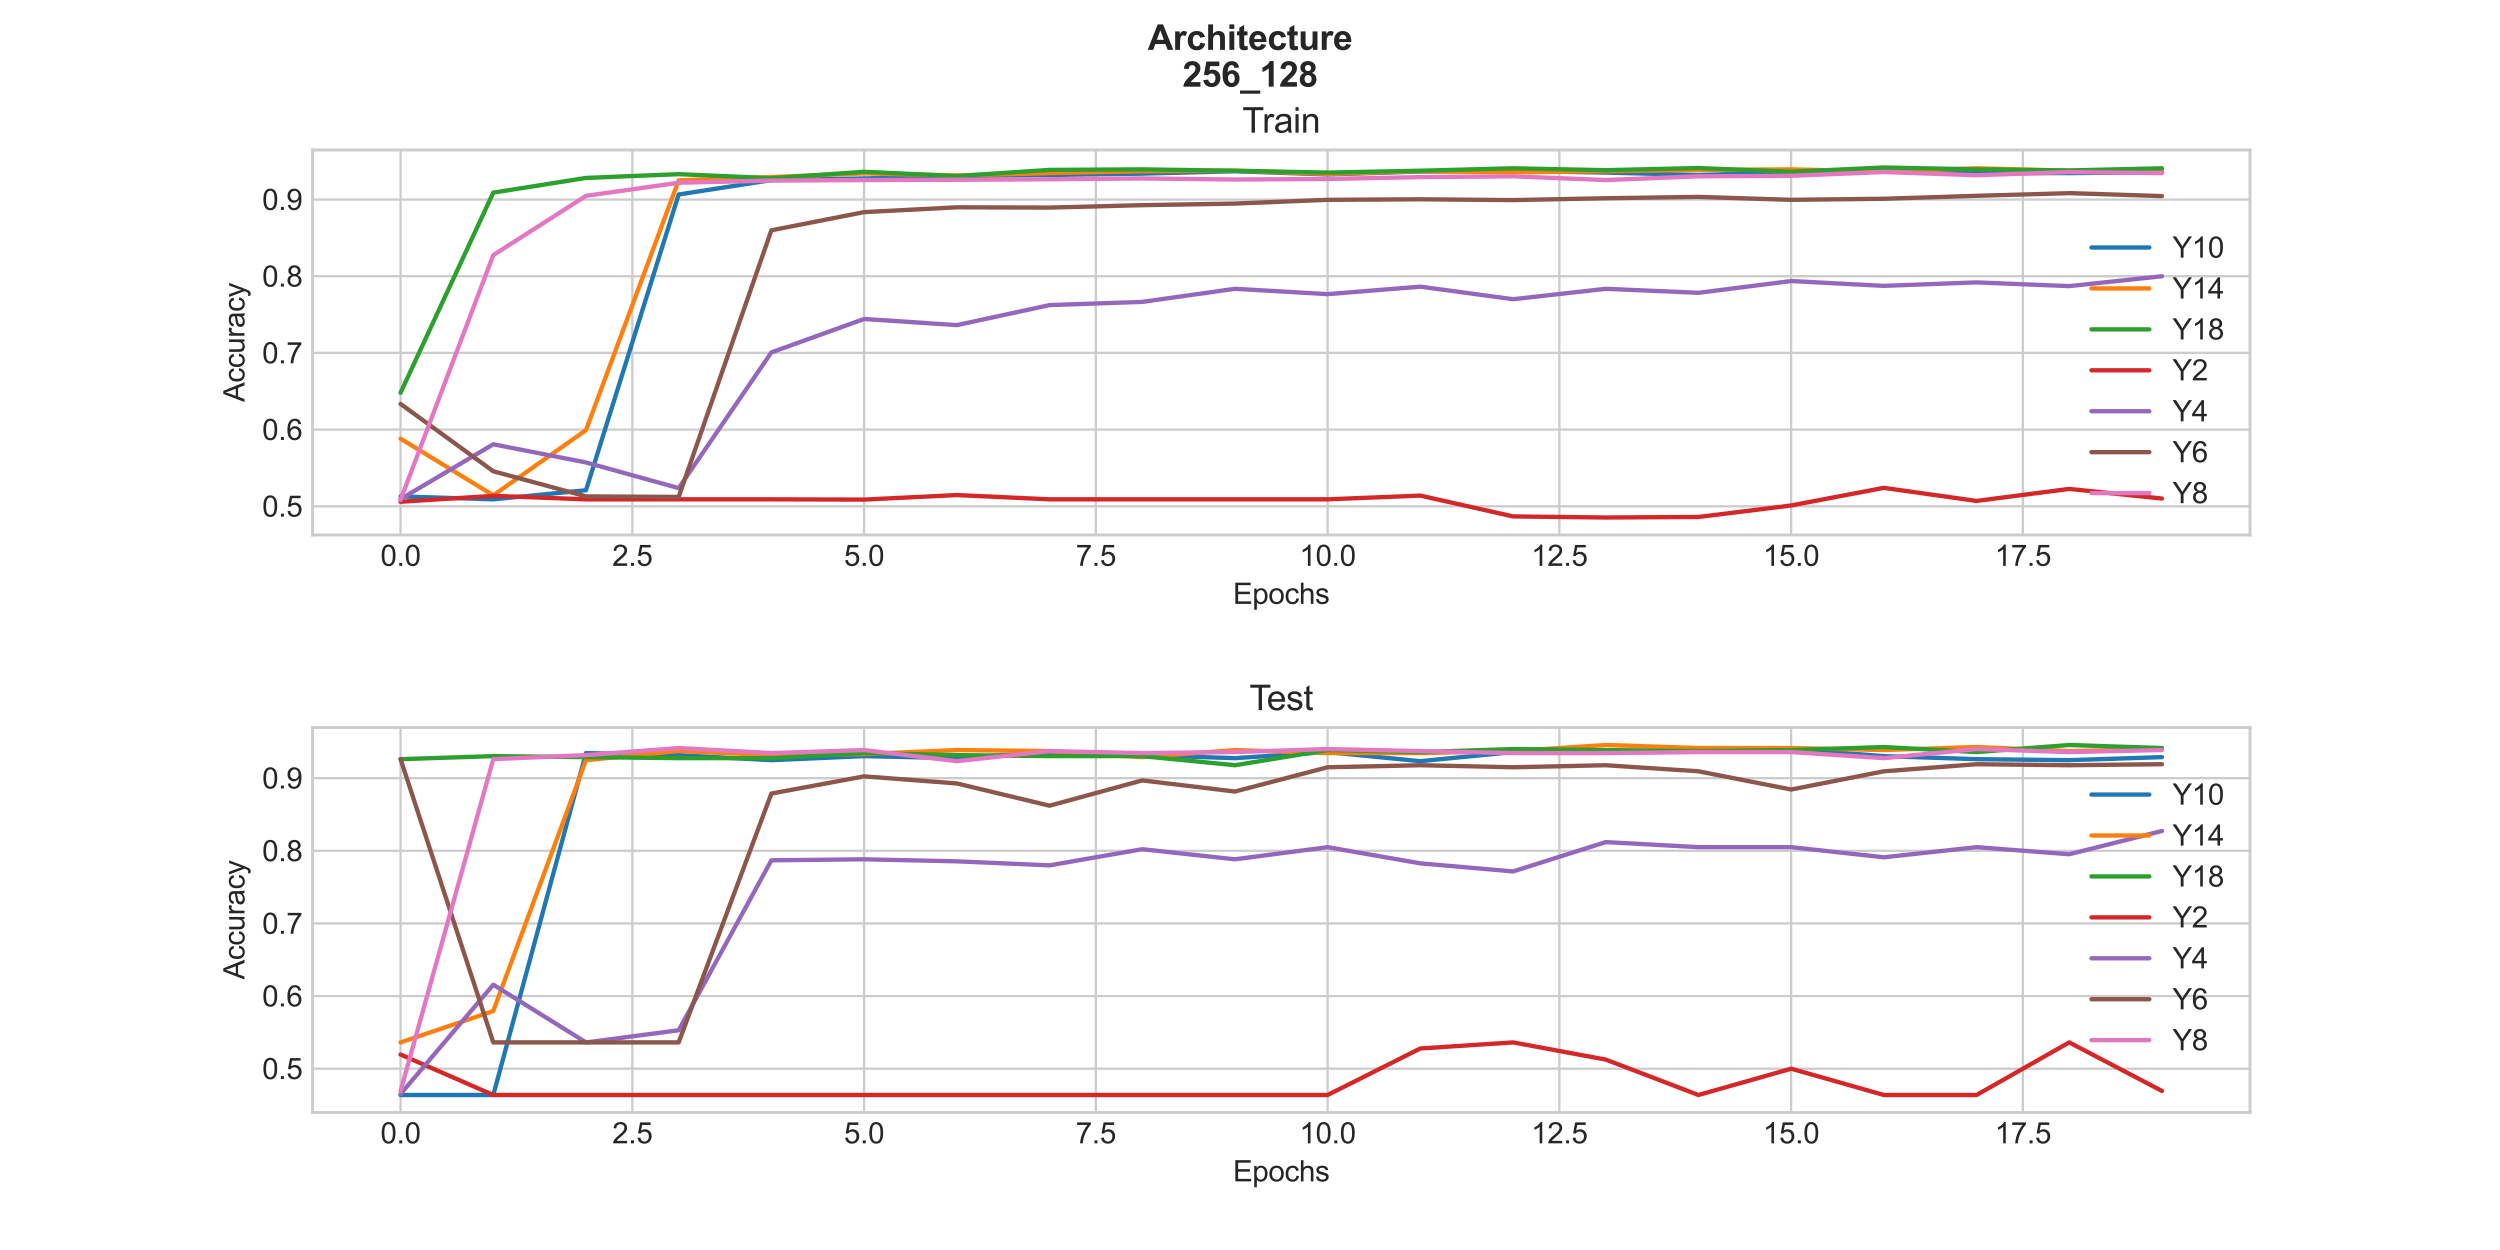 <?xml version="1.0" encoding="utf-8" standalone="no"?>
<!DOCTYPE svg PUBLIC "-//W3C//DTD SVG 1.1//EN"
  "http://www.w3.org/Graphics/SVG/1.1/DTD/svg11.dtd">
<svg xmlns:xlink="http://www.w3.org/1999/xlink" width="864pt" height="432pt" viewBox="0 0 864 432" xmlns="http://www.w3.org/2000/svg" version="1.1">
 <defs>
  <style type="text/css">*{stroke-linejoin: round; stroke-linecap: butt}</style>
 </defs>
 <g id="figure_1">
  <g id="patch_1">
   <path d="M 0 432 
L 864 432 
L 864 0 
L 0 0 
z
" style="fill: #ffffff"/>
  </g>
  <g id="axes_1">
   <g id="patch_2">
    <path d="M 108 184.896 
L 777.6 184.896 
L 777.6 51.84 
L 108 51.84 
z
" style="fill: #ffffff"/>
   </g>
   <g id="matplotlib.axis_1">
    <g id="xtick_1">
     <g id="line2d_1">
      <path d="M 138.436 184.896 
L 138.436 51.84 
" clip-path="url(#p2aad9b718c)" style="fill: none; stroke: #cccccc; stroke-width: 0.8; stroke-linecap: round"/>
     </g>
     <g id="line2d_2"/>
     <g id="text_1">
      <!-- 0.0 -->
      <g style="fill: #262626" transform="translate(131.486 195.554) scale(0.1 -0.1)">
       <defs>
        <path id="ArialMT-30" d="M 266 2259 
Q 266 3072 433 3567 
Q 600 4063 929 4331 
Q 1259 4600 1759 4600 
Q 2128 4600 2406 4451 
Q 2684 4303 2865 4023 
Q 3047 3744 3150 3342 
Q 3253 2941 3253 2259 
Q 3253 1453 3087 958 
Q 2922 463 2592 192 
Q 2263 -78 1759 -78 
Q 1097 -78 719 397 
Q 266 969 266 2259 
z
M 844 2259 
Q 844 1131 1108 757 
Q 1372 384 1759 384 
Q 2147 384 2411 759 
Q 2675 1134 2675 2259 
Q 2675 3391 2411 3762 
Q 2147 4134 1753 4134 
Q 1366 4134 1134 3806 
Q 844 3388 844 2259 
z
" transform="scale(0.016)"/>
        <path id="ArialMT-2e" d="M 581 0 
L 581 641 
L 1222 641 
L 1222 0 
L 581 0 
z
" transform="scale(0.016)"/>
       </defs>
       <use xlink:href="#ArialMT-30"/>
       <use xlink:href="#ArialMT-2e" x="55.615"/>
       <use xlink:href="#ArialMT-30" x="83.398"/>
      </g>
     </g>
    </g>
    <g id="xtick_2">
     <g id="line2d_3">
      <path d="M 218.532 184.896 
L 218.532 51.84 
" clip-path="url(#p2aad9b718c)" style="fill: none; stroke: #cccccc; stroke-width: 0.8; stroke-linecap: round"/>
     </g>
     <g id="line2d_4"/>
     <g id="text_2">
      <!-- 2.5 -->
      <g style="fill: #262626" transform="translate(211.582 195.554) scale(0.1 -0.1)">
       <defs>
        <path id="ArialMT-32" d="M 3222 541 
L 3222 0 
L 194 0 
Q 188 203 259 391 
Q 375 700 629 1000 
Q 884 1300 1366 1694 
Q 2113 2306 2375 2664 
Q 2638 3022 2638 3341 
Q 2638 3675 2398 3904 
Q 2159 4134 1775 4134 
Q 1369 4134 1125 3890 
Q 881 3647 878 3216 
L 300 3275 
Q 359 3922 746 4261 
Q 1134 4600 1788 4600 
Q 2447 4600 2831 4234 
Q 3216 3869 3216 3328 
Q 3216 3053 3103 2787 
Q 2991 2522 2730 2228 
Q 2469 1934 1863 1422 
Q 1356 997 1212 845 
Q 1069 694 975 541 
L 3222 541 
z
" transform="scale(0.016)"/>
        <path id="ArialMT-35" d="M 266 1200 
L 856 1250 
Q 922 819 1161 601 
Q 1400 384 1738 384 
Q 2144 384 2425 690 
Q 2706 997 2706 1503 
Q 2706 1984 2436 2262 
Q 2166 2541 1728 2541 
Q 1456 2541 1237 2417 
Q 1019 2294 894 2097 
L 366 2166 
L 809 4519 
L 3088 4519 
L 3088 3981 
L 1259 3981 
L 1013 2750 
Q 1425 3038 1878 3038 
Q 2478 3038 2890 2622 
Q 3303 2206 3303 1553 
Q 3303 931 2941 478 
Q 2500 -78 1738 -78 
Q 1113 -78 717 272 
Q 322 622 266 1200 
z
" transform="scale(0.016)"/>
       </defs>
       <use xlink:href="#ArialMT-32"/>
       <use xlink:href="#ArialMT-2e" x="55.615"/>
       <use xlink:href="#ArialMT-35" x="83.398"/>
      </g>
     </g>
    </g>
    <g id="xtick_3">
     <g id="line2d_5">
      <path d="M 298.628 184.896 
L 298.628 51.84 
" clip-path="url(#p2aad9b718c)" style="fill: none; stroke: #cccccc; stroke-width: 0.8; stroke-linecap: round"/>
     </g>
     <g id="line2d_6"/>
     <g id="text_3">
      <!-- 5.0 -->
      <g style="fill: #262626" transform="translate(291.678 195.554) scale(0.1 -0.1)">
       <use xlink:href="#ArialMT-35"/>
       <use xlink:href="#ArialMT-2e" x="55.615"/>
       <use xlink:href="#ArialMT-30" x="83.398"/>
      </g>
     </g>
    </g>
    <g id="xtick_4">
     <g id="line2d_7">
      <path d="M 378.723 184.896 
L 378.723 51.84 
" clip-path="url(#p2aad9b718c)" style="fill: none; stroke: #cccccc; stroke-width: 0.8; stroke-linecap: round"/>
     </g>
     <g id="line2d_8"/>
     <g id="text_4">
      <!-- 7.5 -->
      <g style="fill: #262626" transform="translate(371.773 195.554) scale(0.1 -0.1)">
       <defs>
        <path id="ArialMT-37" d="M 303 3981 
L 303 4522 
L 3269 4522 
L 3269 4084 
Q 2831 3619 2401 2847 
Q 1972 2075 1738 1259 
Q 1569 684 1522 0 
L 944 0 
Q 953 541 1156 1306 
Q 1359 2072 1739 2783 
Q 2119 3494 2547 3981 
L 303 3981 
z
" transform="scale(0.016)"/>
       </defs>
       <use xlink:href="#ArialMT-37"/>
       <use xlink:href="#ArialMT-2e" x="55.615"/>
       <use xlink:href="#ArialMT-35" x="83.398"/>
      </g>
     </g>
    </g>
    <g id="xtick_5">
     <g id="line2d_9">
      <path d="M 458.819 184.896 
L 458.819 51.84 
" clip-path="url(#p2aad9b718c)" style="fill: none; stroke: #cccccc; stroke-width: 0.8; stroke-linecap: round"/>
     </g>
     <g id="line2d_10"/>
     <g id="text_5">
      <!-- 10.0 -->
      <g style="fill: #262626" transform="translate(449.089 195.554) scale(0.1 -0.1)">
       <defs>
        <path id="ArialMT-31" d="M 2384 0 
L 1822 0 
L 1822 3584 
Q 1619 3391 1289 3197 
Q 959 3003 697 2906 
L 697 3450 
Q 1169 3672 1522 3987 
Q 1875 4303 2022 4600 
L 2384 4600 
L 2384 0 
z
" transform="scale(0.016)"/>
       </defs>
       <use xlink:href="#ArialMT-31"/>
       <use xlink:href="#ArialMT-30" x="55.615"/>
       <use xlink:href="#ArialMT-2e" x="111.23"/>
       <use xlink:href="#ArialMT-30" x="139.014"/>
      </g>
     </g>
    </g>
    <g id="xtick_6">
     <g id="line2d_11">
      <path d="M 538.915 184.896 
L 538.915 51.84 
" clip-path="url(#p2aad9b718c)" style="fill: none; stroke: #cccccc; stroke-width: 0.8; stroke-linecap: round"/>
     </g>
     <g id="line2d_12"/>
     <g id="text_6">
      <!-- 12.5 -->
      <g style="fill: #262626" transform="translate(529.184 195.554) scale(0.1 -0.1)">
       <use xlink:href="#ArialMT-31"/>
       <use xlink:href="#ArialMT-32" x="55.615"/>
       <use xlink:href="#ArialMT-2e" x="111.23"/>
       <use xlink:href="#ArialMT-35" x="139.014"/>
      </g>
     </g>
    </g>
    <g id="xtick_7">
     <g id="line2d_13">
      <path d="M 619.011 184.896 
L 619.011 51.84 
" clip-path="url(#p2aad9b718c)" style="fill: none; stroke: #cccccc; stroke-width: 0.8; stroke-linecap: round"/>
     </g>
     <g id="line2d_14"/>
     <g id="text_7">
      <!-- 15.0 -->
      <g style="fill: #262626" transform="translate(609.28 195.554) scale(0.1 -0.1)">
       <use xlink:href="#ArialMT-31"/>
       <use xlink:href="#ArialMT-35" x="55.615"/>
       <use xlink:href="#ArialMT-2e" x="111.23"/>
       <use xlink:href="#ArialMT-30" x="139.014"/>
      </g>
     </g>
    </g>
    <g id="xtick_8">
     <g id="line2d_15">
      <path d="M 699.106 184.896 
L 699.106 51.84 
" clip-path="url(#p2aad9b718c)" style="fill: none; stroke: #cccccc; stroke-width: 0.8; stroke-linecap: round"/>
     </g>
     <g id="line2d_16"/>
     <g id="text_8">
      <!-- 17.5 -->
      <g style="fill: #262626" transform="translate(689.376 195.554) scale(0.1 -0.1)">
       <use xlink:href="#ArialMT-31"/>
       <use xlink:href="#ArialMT-37" x="55.615"/>
       <use xlink:href="#ArialMT-2e" x="111.23"/>
       <use xlink:href="#ArialMT-35" x="139.014"/>
      </g>
     </g>
    </g>
    <g id="text_9">
     <!-- Epochs -->
     <g style="fill: #262626" transform="translate(426.123 208.699) scale(0.1 -0.1)">
      <defs>
       <path id="ArialMT-45" d="M 506 0 
L 506 4581 
L 3819 4581 
L 3819 4041 
L 1113 4041 
L 1113 2638 
L 3647 2638 
L 3647 2100 
L 1113 2100 
L 1113 541 
L 3925 541 
L 3925 0 
L 506 0 
z
" transform="scale(0.016)"/>
       <path id="ArialMT-70" d="M 422 -1272 
L 422 3319 
L 934 3319 
L 934 2888 
Q 1116 3141 1344 3267 
Q 1572 3394 1897 3394 
Q 2322 3394 2647 3175 
Q 2972 2956 3137 2557 
Q 3303 2159 3303 1684 
Q 3303 1175 3120 767 
Q 2938 359 2589 142 
Q 2241 -75 1856 -75 
Q 1575 -75 1351 44 
Q 1128 163 984 344 
L 984 -1272 
L 422 -1272 
z
M 931 1641 
Q 931 1000 1190 694 
Q 1450 388 1819 388 
Q 2194 388 2461 705 
Q 2728 1022 2728 1688 
Q 2728 2322 2467 2637 
Q 2206 2953 1844 2953 
Q 1484 2953 1207 2617 
Q 931 2281 931 1641 
z
" transform="scale(0.016)"/>
       <path id="ArialMT-6f" d="M 213 1659 
Q 213 2581 725 3025 
Q 1153 3394 1769 3394 
Q 2453 3394 2887 2945 
Q 3322 2497 3322 1706 
Q 3322 1066 3130 698 
Q 2938 331 2570 128 
Q 2203 -75 1769 -75 
Q 1072 -75 642 372 
Q 213 819 213 1659 
z
M 791 1659 
Q 791 1022 1069 705 
Q 1347 388 1769 388 
Q 2188 388 2466 706 
Q 2744 1025 2744 1678 
Q 2744 2294 2464 2611 
Q 2184 2928 1769 2928 
Q 1347 2928 1069 2612 
Q 791 2297 791 1659 
z
" transform="scale(0.016)"/>
       <path id="ArialMT-63" d="M 2588 1216 
L 3141 1144 
Q 3050 572 2676 248 
Q 2303 -75 1759 -75 
Q 1078 -75 664 370 
Q 250 816 250 1647 
Q 250 2184 428 2587 
Q 606 2991 970 3192 
Q 1334 3394 1763 3394 
Q 2303 3394 2647 3120 
Q 2991 2847 3088 2344 
L 2541 2259 
Q 2463 2594 2264 2762 
Q 2066 2931 1784 2931 
Q 1359 2931 1093 2626 
Q 828 2322 828 1663 
Q 828 994 1084 691 
Q 1341 388 1753 388 
Q 2084 388 2306 591 
Q 2528 794 2588 1216 
z
" transform="scale(0.016)"/>
       <path id="ArialMT-68" d="M 422 0 
L 422 4581 
L 984 4581 
L 984 2938 
Q 1378 3394 1978 3394 
Q 2347 3394 2619 3248 
Q 2891 3103 3008 2847 
Q 3125 2591 3125 2103 
L 3125 0 
L 2563 0 
L 2563 2103 
Q 2563 2525 2380 2717 
Q 2197 2909 1863 2909 
Q 1613 2909 1392 2779 
Q 1172 2650 1078 2428 
Q 984 2206 984 1816 
L 984 0 
L 422 0 
z
" transform="scale(0.016)"/>
       <path id="ArialMT-73" d="M 197 991 
L 753 1078 
Q 800 744 1014 566 
Q 1228 388 1613 388 
Q 2000 388 2187 545 
Q 2375 703 2375 916 
Q 2375 1106 2209 1216 
Q 2094 1291 1634 1406 
Q 1016 1563 777 1677 
Q 538 1791 414 1992 
Q 291 2194 291 2438 
Q 291 2659 392 2848 
Q 494 3038 669 3163 
Q 800 3259 1026 3326 
Q 1253 3394 1513 3394 
Q 1903 3394 2198 3281 
Q 2494 3169 2634 2976 
Q 2775 2784 2828 2463 
L 2278 2388 
Q 2241 2644 2061 2787 
Q 1881 2931 1553 2931 
Q 1166 2931 1000 2803 
Q 834 2675 834 2503 
Q 834 2394 903 2306 
Q 972 2216 1119 2156 
Q 1203 2125 1616 2013 
Q 2213 1853 2448 1751 
Q 2684 1650 2818 1456 
Q 2953 1263 2953 975 
Q 2953 694 2789 445 
Q 2625 197 2315 61 
Q 2006 -75 1616 -75 
Q 969 -75 630 194 
Q 291 463 197 991 
z
" transform="scale(0.016)"/>
      </defs>
      <use xlink:href="#ArialMT-45"/>
      <use xlink:href="#ArialMT-70" x="66.699"/>
      <use xlink:href="#ArialMT-6f" x="122.314"/>
      <use xlink:href="#ArialMT-63" x="177.93"/>
      <use xlink:href="#ArialMT-68" x="227.93"/>
      <use xlink:href="#ArialMT-73" x="283.545"/>
     </g>
    </g>
   </g>
   <g id="matplotlib.axis_2">
    <g id="ytick_1">
     <g id="line2d_17">
      <path d="M 108 174.97 
L 777.6 174.97 
" clip-path="url(#p2aad9b718c)" style="fill: none; stroke: #cccccc; stroke-width: 0.8; stroke-linecap: round"/>
     </g>
     <g id="line2d_18"/>
     <g id="text_10">
      <!-- 0.5 -->
      <g style="fill: #262626" transform="translate(90.6 178.549) scale(0.1 -0.1)">
       <use xlink:href="#ArialMT-30"/>
       <use xlink:href="#ArialMT-2e" x="55.615"/>
       <use xlink:href="#ArialMT-35" x="83.398"/>
      </g>
     </g>
    </g>
    <g id="ytick_2">
     <g id="line2d_19">
      <path d="M 108 148.47 
L 777.6 148.47 
" clip-path="url(#p2aad9b718c)" style="fill: none; stroke: #cccccc; stroke-width: 0.8; stroke-linecap: round"/>
     </g>
     <g id="line2d_20"/>
     <g id="text_11">
      <!-- 0.6 -->
      <g style="fill: #262626" transform="translate(90.6 152.048) scale(0.1 -0.1)">
       <defs>
        <path id="ArialMT-36" d="M 3184 3459 
L 2625 3416 
Q 2550 3747 2413 3897 
Q 2184 4138 1850 4138 
Q 1581 4138 1378 3988 
Q 1113 3794 959 3422 
Q 806 3050 800 2363 
Q 1003 2672 1297 2822 
Q 1591 2972 1913 2972 
Q 2475 2972 2870 2558 
Q 3266 2144 3266 1488 
Q 3266 1056 3080 686 
Q 2894 316 2569 119 
Q 2244 -78 1831 -78 
Q 1128 -78 684 439 
Q 241 956 241 2144 
Q 241 3472 731 4075 
Q 1159 4600 1884 4600 
Q 2425 4600 2770 4297 
Q 3116 3994 3184 3459 
z
M 888 1484 
Q 888 1194 1011 928 
Q 1134 663 1356 523 
Q 1578 384 1822 384 
Q 2178 384 2434 671 
Q 2691 959 2691 1453 
Q 2691 1928 2437 2201 
Q 2184 2475 1800 2475 
Q 1419 2475 1153 2201 
Q 888 1928 888 1484 
z
" transform="scale(0.016)"/>
       </defs>
       <use xlink:href="#ArialMT-30"/>
       <use xlink:href="#ArialMT-2e" x="55.615"/>
       <use xlink:href="#ArialMT-36" x="83.398"/>
      </g>
     </g>
    </g>
    <g id="ytick_3">
     <g id="line2d_21">
      <path d="M 108 121.969 
L 777.6 121.969 
" clip-path="url(#p2aad9b718c)" style="fill: none; stroke: #cccccc; stroke-width: 0.8; stroke-linecap: round"/>
     </g>
     <g id="line2d_22"/>
     <g id="text_12">
      <!-- 0.7 -->
      <g style="fill: #262626" transform="translate(90.6 125.548) scale(0.1 -0.1)">
       <use xlink:href="#ArialMT-30"/>
       <use xlink:href="#ArialMT-2e" x="55.615"/>
       <use xlink:href="#ArialMT-37" x="83.398"/>
      </g>
     </g>
    </g>
    <g id="ytick_4">
     <g id="line2d_23">
      <path d="M 108 95.469 
L 777.6 95.469 
" clip-path="url(#p2aad9b718c)" style="fill: none; stroke: #cccccc; stroke-width: 0.8; stroke-linecap: round"/>
     </g>
     <g id="line2d_24"/>
     <g id="text_13">
      <!-- 0.8 -->
      <g style="fill: #262626" transform="translate(90.6 99.048) scale(0.1 -0.1)">
       <defs>
        <path id="ArialMT-38" d="M 1131 2484 
Q 781 2613 612 2850 
Q 444 3088 444 3419 
Q 444 3919 803 4259 
Q 1163 4600 1759 4600 
Q 2359 4600 2725 4251 
Q 3091 3903 3091 3403 
Q 3091 3084 2923 2848 
Q 2756 2613 2416 2484 
Q 2838 2347 3058 2040 
Q 3278 1734 3278 1309 
Q 3278 722 2862 322 
Q 2447 -78 1769 -78 
Q 1091 -78 675 323 
Q 259 725 259 1325 
Q 259 1772 486 2073 
Q 713 2375 1131 2484 
z
M 1019 3438 
Q 1019 3113 1228 2906 
Q 1438 2700 1772 2700 
Q 2097 2700 2305 2904 
Q 2513 3109 2513 3406 
Q 2513 3716 2298 3927 
Q 2084 4138 1766 4138 
Q 1444 4138 1231 3931 
Q 1019 3725 1019 3438 
z
M 838 1322 
Q 838 1081 952 856 
Q 1066 631 1291 507 
Q 1516 384 1775 384 
Q 2178 384 2440 643 
Q 2703 903 2703 1303 
Q 2703 1709 2433 1975 
Q 2163 2241 1756 2241 
Q 1359 2241 1098 1978 
Q 838 1716 838 1322 
z
" transform="scale(0.016)"/>
       </defs>
       <use xlink:href="#ArialMT-30"/>
       <use xlink:href="#ArialMT-2e" x="55.615"/>
       <use xlink:href="#ArialMT-38" x="83.398"/>
      </g>
     </g>
    </g>
    <g id="ytick_5">
     <g id="line2d_25">
      <path d="M 108 68.968 
L 777.6 68.968 
" clip-path="url(#p2aad9b718c)" style="fill: none; stroke: #cccccc; stroke-width: 0.8; stroke-linecap: round"/>
     </g>
     <g id="line2d_26"/>
     <g id="text_14">
      <!-- 0.9 -->
      <g style="fill: #262626" transform="translate(90.6 72.547) scale(0.1 -0.1)">
       <defs>
        <path id="ArialMT-39" d="M 350 1059 
L 891 1109 
Q 959 728 1153 556 
Q 1347 384 1650 384 
Q 1909 384 2104 503 
Q 2300 622 2425 820 
Q 2550 1019 2634 1356 
Q 2719 1694 2719 2044 
Q 2719 2081 2716 2156 
Q 2547 1888 2255 1720 
Q 1963 1553 1622 1553 
Q 1053 1553 659 1965 
Q 266 2378 266 3053 
Q 266 3750 677 4175 
Q 1088 4600 1706 4600 
Q 2153 4600 2523 4359 
Q 2894 4119 3086 3673 
Q 3278 3228 3278 2384 
Q 3278 1506 3087 986 
Q 2897 466 2520 194 
Q 2144 -78 1638 -78 
Q 1100 -78 759 220 
Q 419 519 350 1059 
z
M 2653 3081 
Q 2653 3566 2395 3850 
Q 2138 4134 1775 4134 
Q 1400 4134 1122 3828 
Q 844 3522 844 3034 
Q 844 2597 1108 2323 
Q 1372 2050 1759 2050 
Q 2150 2050 2401 2323 
Q 2653 2597 2653 3081 
z
" transform="scale(0.016)"/>
       </defs>
       <use xlink:href="#ArialMT-30"/>
       <use xlink:href="#ArialMT-2e" x="55.615"/>
       <use xlink:href="#ArialMT-39" x="83.398"/>
      </g>
     </g>
    </g>
    <g id="text_15">
     <!-- Accuracy -->
     <g style="fill: #262626" transform="translate(84.495 138.929) rotate(-90) scale(0.1 -0.1)">
      <defs>
       <path id="ArialMT-41" d="M -9 0 
L 1750 4581 
L 2403 4581 
L 4278 0 
L 3588 0 
L 3053 1388 
L 1138 1388 
L 634 0 
L -9 0 
z
M 1313 1881 
L 2866 1881 
L 2388 3150 
Q 2169 3728 2063 4100 
Q 1975 3659 1816 3225 
L 1313 1881 
z
" transform="scale(0.016)"/>
       <path id="ArialMT-75" d="M 2597 0 
L 2597 488 
Q 2209 -75 1544 -75 
Q 1250 -75 995 37 
Q 741 150 617 320 
Q 494 491 444 738 
Q 409 903 409 1263 
L 409 3319 
L 972 3319 
L 972 1478 
Q 972 1038 1006 884 
Q 1059 663 1231 536 
Q 1403 409 1656 409 
Q 1909 409 2131 539 
Q 2353 669 2445 892 
Q 2538 1116 2538 1541 
L 2538 3319 
L 3100 3319 
L 3100 0 
L 2597 0 
z
" transform="scale(0.016)"/>
       <path id="ArialMT-72" d="M 416 0 
L 416 3319 
L 922 3319 
L 922 2816 
Q 1116 3169 1280 3281 
Q 1444 3394 1641 3394 
Q 1925 3394 2219 3213 
L 2025 2691 
Q 1819 2813 1613 2813 
Q 1428 2813 1281 2702 
Q 1134 2591 1072 2394 
Q 978 2094 978 1738 
L 978 0 
L 416 0 
z
" transform="scale(0.016)"/>
       <path id="ArialMT-61" d="M 2588 409 
Q 2275 144 1986 34 
Q 1697 -75 1366 -75 
Q 819 -75 525 192 
Q 231 459 231 875 
Q 231 1119 342 1320 
Q 453 1522 633 1644 
Q 813 1766 1038 1828 
Q 1203 1872 1538 1913 
Q 2219 1994 2541 2106 
Q 2544 2222 2544 2253 
Q 2544 2597 2384 2738 
Q 2169 2928 1744 2928 
Q 1347 2928 1158 2789 
Q 969 2650 878 2297 
L 328 2372 
Q 403 2725 575 2942 
Q 747 3159 1072 3276 
Q 1397 3394 1825 3394 
Q 2250 3394 2515 3294 
Q 2781 3194 2906 3042 
Q 3031 2891 3081 2659 
Q 3109 2516 3109 2141 
L 3109 1391 
Q 3109 606 3145 398 
Q 3181 191 3288 0 
L 2700 0 
Q 2613 175 2588 409 
z
M 2541 1666 
Q 2234 1541 1622 1453 
Q 1275 1403 1131 1340 
Q 988 1278 909 1158 
Q 831 1038 831 891 
Q 831 666 1001 516 
Q 1172 366 1500 366 
Q 1825 366 2078 508 
Q 2331 650 2450 897 
Q 2541 1088 2541 1459 
L 2541 1666 
z
" transform="scale(0.016)"/>
       <path id="ArialMT-79" d="M 397 -1278 
L 334 -750 
Q 519 -800 656 -800 
Q 844 -800 956 -737 
Q 1069 -675 1141 -563 
Q 1194 -478 1313 -144 
Q 1328 -97 1363 -6 
L 103 3319 
L 709 3319 
L 1400 1397 
Q 1534 1031 1641 628 
Q 1738 1016 1872 1384 
L 2581 3319 
L 3144 3319 
L 1881 -56 
Q 1678 -603 1566 -809 
Q 1416 -1088 1222 -1217 
Q 1028 -1347 759 -1347 
Q 597 -1347 397 -1278 
z
" transform="scale(0.016)"/>
      </defs>
      <use xlink:href="#ArialMT-41"/>
      <use xlink:href="#ArialMT-63" x="66.699"/>
      <use xlink:href="#ArialMT-63" x="116.699"/>
      <use xlink:href="#ArialMT-75" x="166.699"/>
      <use xlink:href="#ArialMT-72" x="222.314"/>
      <use xlink:href="#ArialMT-61" x="255.615"/>
      <use xlink:href="#ArialMT-63" x="311.23"/>
      <use xlink:href="#ArialMT-79" x="361.23"/>
     </g>
    </g>
   </g>
   <g id="line2d_27">
    <path d="M 138.436 171.554 
L 170.475 172.569 
L 202.513 169.43 
L 234.551 67.214 
L 266.589 62.228 
L 298.628 61.674 
L 330.666 60.843 
L 362.704 60.473 
L 394.743 60.012 
L 426.781 59.181 
L 458.819 60.289 
L 490.857 59.273 
L 522.896 59.088 
L 554.934 59.642 
L 586.972 60.473 
L 619.011 59.55 
L 651.049 58.627 
L 683.087 59.827 
L 715.125 59.827 
L 747.164 59.55 
" clip-path="url(#p2aad9b718c)" style="fill: none; stroke: #1f77b4; stroke-width: 1.5; stroke-linecap: round"/>
   </g>
   <g id="line2d_28">
    <path d="M 138.436 151.609 
L 170.475 171.184 
L 202.513 148.654 
L 234.551 62.32 
L 266.589 61.212 
L 298.628 59.92 
L 330.666 60.658 
L 362.704 59.827 
L 394.743 59.181 
L 426.781 58.996 
L 458.819 60.104 
L 490.857 59.181 
L 522.896 59.55 
L 554.934 59.181 
L 586.972 58.719 
L 619.011 58.534 
L 651.049 59.273 
L 683.087 58.165 
L 715.125 58.996 
L 747.164 58.719 
" clip-path="url(#p2aad9b718c)" style="fill: none; stroke: #ff7f0e; stroke-width: 1.5; stroke-linecap: round"/>
   </g>
   <g id="line2d_29">
    <path d="M 138.436 135.727 
L 170.475 66.568 
L 202.513 61.489 
L 234.551 60.196 
L 266.589 61.581 
L 298.628 59.365 
L 330.666 60.843 
L 362.704 58.719 
L 394.743 58.534 
L 426.781 58.996 
L 458.819 59.642 
L 490.857 58.996 
L 522.896 58.165 
L 554.934 58.811 
L 586.972 58.073 
L 619.011 59.365 
L 651.049 57.888 
L 683.087 58.534 
L 715.125 58.904 
L 747.164 58.165 
" clip-path="url(#p2aad9b718c)" style="fill: none; stroke: #2ca02c; stroke-width: 1.5; stroke-linecap: round"/>
   </g>
   <g id="line2d_30">
    <path d="M 138.436 173.4 
L 170.475 171.369 
L 202.513 172.569 
L 234.551 172.569 
L 266.589 172.569 
L 298.628 172.661 
L 330.666 171.092 
L 362.704 172.569 
L 394.743 172.569 
L 426.781 172.569 
L 458.819 172.569 
L 490.857 171.277 
L 522.896 178.479 
L 554.934 178.848 
L 586.972 178.663 
L 619.011 174.693 
L 651.049 168.599 
L 683.087 173.123 
L 715.125 168.968 
L 747.164 172.292 
" clip-path="url(#p2aad9b718c)" style="fill: none; stroke: #d62728; stroke-width: 1.5; stroke-linecap: round"/>
   </g>
   <g id="line2d_31">
    <path d="M 138.436 172.477 
L 170.475 153.548 
L 202.513 159.827 
L 234.551 168.691 
L 266.589 121.784 
L 298.628 110.242 
L 330.666 112.366 
L 362.704 105.441 
L 394.743 104.333 
L 426.781 99.808 
L 458.819 101.655 
L 490.857 99.07 
L 522.896 103.41 
L 554.934 99.808 
L 586.972 101.194 
L 619.011 97.131 
L 651.049 98.793 
L 683.087 97.592 
L 715.125 98.885 
L 747.164 95.469 
" clip-path="url(#p2aad9b718c)" style="fill: none; stroke: #9467bd; stroke-width: 1.5; stroke-linecap: round"/>
   </g>
   <g id="line2d_32">
    <path d="M 138.436 139.605 
L 170.475 162.874 
L 202.513 171.554 
L 234.551 171.738 
L 266.589 79.587 
L 298.628 73.308 
L 330.666 71.646 
L 362.704 71.738 
L 394.743 70.907 
L 426.781 70.353 
L 458.819 69.061 
L 490.857 68.876 
L 522.896 69.153 
L 554.934 68.507 
L 586.972 68.045 
L 619.011 69.061 
L 651.049 68.691 
L 683.087 67.676 
L 715.125 66.752 
L 747.164 67.768 
" clip-path="url(#p2aad9b718c)" style="fill: none; stroke: #8c564b; stroke-width: 1.5; stroke-linecap: round"/>
   </g>
   <g id="line2d_33">
    <path d="M 138.436 172.754 
L 170.475 88.174 
L 202.513 67.676 
L 234.551 63.151 
L 266.589 62.412 
L 298.628 62.228 
L 330.666 62.135 
L 362.704 61.951 
L 394.743 61.674 
L 426.781 62.043 
L 458.819 61.859 
L 490.857 61.212 
L 522.896 60.935 
L 554.934 62.228 
L 586.972 60.935 
L 619.011 60.751 
L 651.049 59.458 
L 683.087 60.566 
L 715.125 59.458 
L 747.164 59.827 
" clip-path="url(#p2aad9b718c)" style="fill: none; stroke: #e377c2; stroke-width: 1.5; stroke-linecap: round"/>
   </g>
   <g id="patch_3">
    <path d="M 108 184.896 
L 108 51.84 
" style="fill: none; stroke: #cccccc; stroke-linejoin: miter; stroke-linecap: square"/>
   </g>
   <g id="patch_4">
    <path d="M 777.6 184.896 
L 777.6 51.84 
" style="fill: none; stroke: #cccccc; stroke-linejoin: miter; stroke-linecap: square"/>
   </g>
   <g id="patch_5">
    <path d="M 108 184.896 
L 777.6 184.896 
" style="fill: none; stroke: #cccccc; stroke-linejoin: miter; stroke-linecap: square"/>
   </g>
   <g id="patch_6">
    <path d="M 108 51.84 
L 777.6 51.84 
" style="fill: none; stroke: #cccccc; stroke-linejoin: miter; stroke-linecap: square"/>
   </g>
   <g id="text_16">
    <!-- Train -->
    <g style="fill: #262626" transform="translate(429.356 45.84) scale(0.12 -0.12)">
     <defs>
      <path id="ArialMT-54" d="M 1659 0 
L 1659 4041 
L 150 4041 
L 150 4581 
L 3781 4581 
L 3781 4041 
L 2266 4041 
L 2266 0 
L 1659 0 
z
" transform="scale(0.016)"/>
      <path id="ArialMT-69" d="M 425 3934 
L 425 4581 
L 988 4581 
L 988 3934 
L 425 3934 
z
M 425 0 
L 425 3319 
L 988 3319 
L 988 0 
L 425 0 
z
" transform="scale(0.016)"/>
      <path id="ArialMT-6e" d="M 422 0 
L 422 3319 
L 928 3319 
L 928 2847 
Q 1294 3394 1984 3394 
Q 2284 3394 2536 3286 
Q 2788 3178 2913 3003 
Q 3038 2828 3088 2588 
Q 3119 2431 3119 2041 
L 3119 0 
L 2556 0 
L 2556 2019 
Q 2556 2363 2490 2533 
Q 2425 2703 2258 2804 
Q 2091 2906 1866 2906 
Q 1506 2906 1245 2678 
Q 984 2450 984 1813 
L 984 0 
L 422 0 
z
" transform="scale(0.016)"/>
     </defs>
     <use xlink:href="#ArialMT-54"/>
     <use xlink:href="#ArialMT-72" x="57.334"/>
     <use xlink:href="#ArialMT-61" x="90.635"/>
     <use xlink:href="#ArialMT-69" x="146.25"/>
     <use xlink:href="#ArialMT-6e" x="168.467"/>
    </g>
   </g>
   <g id="legend_1">
    <g id="line2d_34">
     <path d="M 722.808 85.537 
L 732.808 85.537 
L 742.808 85.537 
" style="fill: none; stroke: #1f77b4; stroke-width: 1.5; stroke-linecap: round"/>
    </g>
    <g id="text_17">
     <!-- Y10 -->
     <g style="fill: #262626" transform="translate(750.808 89.037) scale(0.1 -0.1)">
      <defs>
       <path id="ArialMT-59" d="M 1784 0 
L 1784 1941 
L 19 4581 
L 756 4581 
L 1659 3200 
Q 1909 2813 2125 2425 
Q 2331 2784 2625 3234 
L 3513 4581 
L 4219 4581 
L 2391 1941 
L 2391 0 
L 1784 0 
z
" transform="scale(0.016)"/>
      </defs>
      <use xlink:href="#ArialMT-59"/>
      <use xlink:href="#ArialMT-31" x="66.699"/>
      <use xlink:href="#ArialMT-30" x="122.314"/>
     </g>
    </g>
    <g id="line2d_35">
     <path d="M 722.808 99.682 
L 732.808 99.682 
L 742.808 99.682 
" style="fill: none; stroke: #ff7f0e; stroke-width: 1.5; stroke-linecap: round"/>
    </g>
    <g id="text_18">
     <!-- Y14 -->
     <g style="fill: #262626" transform="translate(750.808 103.182) scale(0.1 -0.1)">
      <defs>
       <path id="ArialMT-34" d="M 2069 0 
L 2069 1097 
L 81 1097 
L 81 1613 
L 2172 4581 
L 2631 4581 
L 2631 1613 
L 3250 1613 
L 3250 1097 
L 2631 1097 
L 2631 0 
L 2069 0 
z
M 2069 1613 
L 2069 3678 
L 634 1613 
L 2069 1613 
z
" transform="scale(0.016)"/>
      </defs>
      <use xlink:href="#ArialMT-59"/>
      <use xlink:href="#ArialMT-31" x="66.699"/>
      <use xlink:href="#ArialMT-34" x="122.314"/>
     </g>
    </g>
    <g id="line2d_36">
     <path d="M 722.808 113.827 
L 732.808 113.827 
L 742.808 113.827 
" style="fill: none; stroke: #2ca02c; stroke-width: 1.5; stroke-linecap: round"/>
    </g>
    <g id="text_19">
     <!-- Y18 -->
     <g style="fill: #262626" transform="translate(750.808 117.327) scale(0.1 -0.1)">
      <use xlink:href="#ArialMT-59"/>
      <use xlink:href="#ArialMT-31" x="66.699"/>
      <use xlink:href="#ArialMT-38" x="122.314"/>
     </g>
    </g>
    <g id="line2d_37">
     <path d="M 722.808 127.973 
L 732.808 127.973 
L 742.808 127.973 
" style="fill: none; stroke: #d62728; stroke-width: 1.5; stroke-linecap: round"/>
    </g>
    <g id="text_20">
     <!-- Y2 -->
     <g style="fill: #262626" transform="translate(750.808 131.473) scale(0.1 -0.1)">
      <use xlink:href="#ArialMT-59"/>
      <use xlink:href="#ArialMT-32" x="66.699"/>
     </g>
    </g>
    <g id="line2d_38">
     <path d="M 722.808 142.118 
L 732.808 142.118 
L 742.808 142.118 
" style="fill: none; stroke: #9467bd; stroke-width: 1.5; stroke-linecap: round"/>
    </g>
    <g id="text_21">
     <!-- Y4 -->
     <g style="fill: #262626" transform="translate(750.808 145.618) scale(0.1 -0.1)">
      <use xlink:href="#ArialMT-59"/>
      <use xlink:href="#ArialMT-34" x="66.699"/>
     </g>
    </g>
    <g id="line2d_39">
     <path d="M 722.808 156.263 
L 732.808 156.263 
L 742.808 156.263 
" style="fill: none; stroke: #8c564b; stroke-width: 1.5; stroke-linecap: round"/>
    </g>
    <g id="text_22">
     <!-- Y6 -->
     <g style="fill: #262626" transform="translate(750.808 159.763) scale(0.1 -0.1)">
      <use xlink:href="#ArialMT-59"/>
      <use xlink:href="#ArialMT-36" x="66.699"/>
     </g>
    </g>
    <g id="line2d_40">
     <path d="M 722.808 170.409 
L 732.808 170.409 
L 742.808 170.409 
" style="fill: none; stroke: #e377c2; stroke-width: 1.5; stroke-linecap: round"/>
    </g>
    <g id="text_23">
     <!-- Y8 -->
     <g style="fill: #262626" transform="translate(750.808 173.909) scale(0.1 -0.1)">
      <use xlink:href="#ArialMT-59"/>
      <use xlink:href="#ArialMT-38" x="66.699"/>
     </g>
    </g>
   </g>
  </g>
  <g id="axes_2">
   <g id="patch_7">
    <path d="M 108 384.48 
L 777.6 384.48 
L 777.6 251.424 
L 108 251.424 
z
" style="fill: #ffffff"/>
   </g>
   <g id="matplotlib.axis_3">
    <g id="xtick_9">
     <g id="line2d_41">
      <path d="M 138.436 384.48 
L 138.436 251.424 
" clip-path="url(#p21bce02812)" style="fill: none; stroke: #cccccc; stroke-width: 0.8; stroke-linecap: round"/>
     </g>
     <g id="line2d_42"/>
     <g id="text_24">
      <!-- 0.0 -->
      <g style="fill: #262626" transform="translate(131.486 395.138) scale(0.1 -0.1)">
       <use xlink:href="#ArialMT-30"/>
       <use xlink:href="#ArialMT-2e" x="55.615"/>
       <use xlink:href="#ArialMT-30" x="83.398"/>
      </g>
     </g>
    </g>
    <g id="xtick_10">
     <g id="line2d_43">
      <path d="M 218.532 384.48 
L 218.532 251.424 
" clip-path="url(#p21bce02812)" style="fill: none; stroke: #cccccc; stroke-width: 0.8; stroke-linecap: round"/>
     </g>
     <g id="line2d_44"/>
     <g id="text_25">
      <!-- 2.5 -->
      <g style="fill: #262626" transform="translate(211.582 395.138) scale(0.1 -0.1)">
       <use xlink:href="#ArialMT-32"/>
       <use xlink:href="#ArialMT-2e" x="55.615"/>
       <use xlink:href="#ArialMT-35" x="83.398"/>
      </g>
     </g>
    </g>
    <g id="xtick_11">
     <g id="line2d_45">
      <path d="M 298.628 384.48 
L 298.628 251.424 
" clip-path="url(#p21bce02812)" style="fill: none; stroke: #cccccc; stroke-width: 0.8; stroke-linecap: round"/>
     </g>
     <g id="line2d_46"/>
     <g id="text_26">
      <!-- 5.0 -->
      <g style="fill: #262626" transform="translate(291.678 395.138) scale(0.1 -0.1)">
       <use xlink:href="#ArialMT-35"/>
       <use xlink:href="#ArialMT-2e" x="55.615"/>
       <use xlink:href="#ArialMT-30" x="83.398"/>
      </g>
     </g>
    </g>
    <g id="xtick_12">
     <g id="line2d_47">
      <path d="M 378.723 384.48 
L 378.723 251.424 
" clip-path="url(#p21bce02812)" style="fill: none; stroke: #cccccc; stroke-width: 0.8; stroke-linecap: round"/>
     </g>
     <g id="line2d_48"/>
     <g id="text_27">
      <!-- 7.5 -->
      <g style="fill: #262626" transform="translate(371.773 395.138) scale(0.1 -0.1)">
       <use xlink:href="#ArialMT-37"/>
       <use xlink:href="#ArialMT-2e" x="55.615"/>
       <use xlink:href="#ArialMT-35" x="83.398"/>
      </g>
     </g>
    </g>
    <g id="xtick_13">
     <g id="line2d_49">
      <path d="M 458.819 384.48 
L 458.819 251.424 
" clip-path="url(#p21bce02812)" style="fill: none; stroke: #cccccc; stroke-width: 0.8; stroke-linecap: round"/>
     </g>
     <g id="line2d_50"/>
     <g id="text_28">
      <!-- 10.0 -->
      <g style="fill: #262626" transform="translate(449.089 395.138) scale(0.1 -0.1)">
       <use xlink:href="#ArialMT-31"/>
       <use xlink:href="#ArialMT-30" x="55.615"/>
       <use xlink:href="#ArialMT-2e" x="111.23"/>
       <use xlink:href="#ArialMT-30" x="139.014"/>
      </g>
     </g>
    </g>
    <g id="xtick_14">
     <g id="line2d_51">
      <path d="M 538.915 384.48 
L 538.915 251.424 
" clip-path="url(#p21bce02812)" style="fill: none; stroke: #cccccc; stroke-width: 0.8; stroke-linecap: round"/>
     </g>
     <g id="line2d_52"/>
     <g id="text_29">
      <!-- 12.5 -->
      <g style="fill: #262626" transform="translate(529.184 395.138) scale(0.1 -0.1)">
       <use xlink:href="#ArialMT-31"/>
       <use xlink:href="#ArialMT-32" x="55.615"/>
       <use xlink:href="#ArialMT-2e" x="111.23"/>
       <use xlink:href="#ArialMT-35" x="139.014"/>
      </g>
     </g>
    </g>
    <g id="xtick_15">
     <g id="line2d_53">
      <path d="M 619.011 384.48 
L 619.011 251.424 
" clip-path="url(#p21bce02812)" style="fill: none; stroke: #cccccc; stroke-width: 0.8; stroke-linecap: round"/>
     </g>
     <g id="line2d_54"/>
     <g id="text_30">
      <!-- 15.0 -->
      <g style="fill: #262626" transform="translate(609.28 395.138) scale(0.1 -0.1)">
       <use xlink:href="#ArialMT-31"/>
       <use xlink:href="#ArialMT-35" x="55.615"/>
       <use xlink:href="#ArialMT-2e" x="111.23"/>
       <use xlink:href="#ArialMT-30" x="139.014"/>
      </g>
     </g>
    </g>
    <g id="xtick_16">
     <g id="line2d_55">
      <path d="M 699.106 384.48 
L 699.106 251.424 
" clip-path="url(#p21bce02812)" style="fill: none; stroke: #cccccc; stroke-width: 0.8; stroke-linecap: round"/>
     </g>
     <g id="line2d_56"/>
     <g id="text_31">
      <!-- 17.5 -->
      <g style="fill: #262626" transform="translate(689.376 395.138) scale(0.1 -0.1)">
       <use xlink:href="#ArialMT-31"/>
       <use xlink:href="#ArialMT-37" x="55.615"/>
       <use xlink:href="#ArialMT-2e" x="111.23"/>
       <use xlink:href="#ArialMT-35" x="139.014"/>
      </g>
     </g>
    </g>
    <g id="text_32">
     <!-- Epochs -->
     <g style="fill: #262626" transform="translate(426.123 408.283) scale(0.1 -0.1)">
      <use xlink:href="#ArialMT-45"/>
      <use xlink:href="#ArialMT-70" x="66.699"/>
      <use xlink:href="#ArialMT-6f" x="122.314"/>
      <use xlink:href="#ArialMT-63" x="177.93"/>
      <use xlink:href="#ArialMT-68" x="227.93"/>
      <use xlink:href="#ArialMT-73" x="283.545"/>
     </g>
    </g>
   </g>
   <g id="matplotlib.axis_4">
    <g id="ytick_6">
     <g id="line2d_57">
      <path d="M 108 369.342 
L 777.6 369.342 
" clip-path="url(#p21bce02812)" style="fill: none; stroke: #cccccc; stroke-width: 0.8; stroke-linecap: round"/>
     </g>
     <g id="line2d_58"/>
     <g id="text_33">
      <!-- 0.5 -->
      <g style="fill: #262626" transform="translate(90.6 372.921) scale(0.1 -0.1)">
       <use xlink:href="#ArialMT-30"/>
       <use xlink:href="#ArialMT-2e" x="55.615"/>
       <use xlink:href="#ArialMT-35" x="83.398"/>
      </g>
     </g>
    </g>
    <g id="ytick_7">
     <g id="line2d_59">
      <path d="M 108 344.241 
L 777.6 344.241 
" clip-path="url(#p21bce02812)" style="fill: none; stroke: #cccccc; stroke-width: 0.8; stroke-linecap: round"/>
     </g>
     <g id="line2d_60"/>
     <g id="text_34">
      <!-- 0.6 -->
      <g style="fill: #262626" transform="translate(90.6 347.82) scale(0.1 -0.1)">
       <use xlink:href="#ArialMT-30"/>
       <use xlink:href="#ArialMT-2e" x="55.615"/>
       <use xlink:href="#ArialMT-36" x="83.398"/>
      </g>
     </g>
    </g>
    <g id="ytick_8">
     <g id="line2d_61">
      <path d="M 108 319.141 
L 777.6 319.141 
" clip-path="url(#p21bce02812)" style="fill: none; stroke: #cccccc; stroke-width: 0.8; stroke-linecap: round"/>
     </g>
     <g id="line2d_62"/>
     <g id="text_35">
      <!-- 0.7 -->
      <g style="fill: #262626" transform="translate(90.6 322.719) scale(0.1 -0.1)">
       <use xlink:href="#ArialMT-30"/>
       <use xlink:href="#ArialMT-2e" x="55.615"/>
       <use xlink:href="#ArialMT-37" x="83.398"/>
      </g>
     </g>
    </g>
    <g id="ytick_9">
     <g id="line2d_63">
      <path d="M 108 294.04 
L 777.6 294.04 
" clip-path="url(#p21bce02812)" style="fill: none; stroke: #cccccc; stroke-width: 0.8; stroke-linecap: round"/>
     </g>
     <g id="line2d_64"/>
     <g id="text_36">
      <!-- 0.8 -->
      <g style="fill: #262626" transform="translate(90.6 297.618) scale(0.1 -0.1)">
       <use xlink:href="#ArialMT-30"/>
       <use xlink:href="#ArialMT-2e" x="55.615"/>
       <use xlink:href="#ArialMT-38" x="83.398"/>
      </g>
     </g>
    </g>
    <g id="ytick_10">
     <g id="line2d_65">
      <path d="M 108 268.939 
L 777.6 268.939 
" clip-path="url(#p21bce02812)" style="fill: none; stroke: #cccccc; stroke-width: 0.8; stroke-linecap: round"/>
     </g>
     <g id="line2d_66"/>
     <g id="text_37">
      <!-- 0.9 -->
      <g style="fill: #262626" transform="translate(90.6 272.518) scale(0.1 -0.1)">
       <use xlink:href="#ArialMT-30"/>
       <use xlink:href="#ArialMT-2e" x="55.615"/>
       <use xlink:href="#ArialMT-39" x="83.398"/>
      </g>
     </g>
    </g>
    <g id="text_38">
     <!-- Accuracy -->
     <g style="fill: #262626" transform="translate(84.495 338.513) rotate(-90) scale(0.1 -0.1)">
      <use xlink:href="#ArialMT-41"/>
      <use xlink:href="#ArialMT-63" x="66.699"/>
      <use xlink:href="#ArialMT-63" x="116.699"/>
      <use xlink:href="#ArialMT-75" x="166.699"/>
      <use xlink:href="#ArialMT-72" x="222.314"/>
      <use xlink:href="#ArialMT-61" x="255.615"/>
      <use xlink:href="#ArialMT-63" x="311.23"/>
      <use xlink:href="#ArialMT-79" x="361.23"/>
     </g>
    </g>
   </g>
   <g id="line2d_67">
    <path d="M 138.436 378.432 
L 170.475 378.432 
L 202.513 260.269 
L 234.551 260.968 
L 266.589 262.716 
L 298.628 261.317 
L 330.666 262.017 
L 362.704 259.919 
L 394.743 260.968 
L 426.781 262.017 
L 458.819 259.919 
L 490.857 263.065 
L 522.896 259.919 
L 554.934 259.569 
L 586.972 259.569 
L 619.011 258.87 
L 651.049 261.317 
L 683.087 262.366 
L 715.125 262.716 
L 747.164 261.667 
" clip-path="url(#p21bce02812)" style="fill: none; stroke: #1f77b4; stroke-width: 1.5; stroke-linecap: round"/>
   </g>
   <g id="line2d_68">
    <path d="M 138.436 360.253 
L 170.475 349.416 
L 202.513 262.716 
L 234.551 259.569 
L 266.589 260.968 
L 298.628 260.618 
L 330.666 259.22 
L 362.704 259.569 
L 394.743 261.667 
L 426.781 259.22 
L 458.819 260.269 
L 490.857 260.269 
L 522.896 259.569 
L 554.934 257.472 
L 586.972 258.521 
L 619.011 258.521 
L 651.049 259.22 
L 683.087 258.171 
L 715.125 259.569 
L 747.164 258.87 
" clip-path="url(#p21bce02812)" style="fill: none; stroke: #ff7f0e; stroke-width: 1.5; stroke-linecap: round"/>
   </g>
   <g id="line2d_69">
    <path d="M 138.436 262.366 
L 170.475 261.317 
L 202.513 261.667 
L 234.551 262.017 
L 266.589 262.017 
L 298.628 260.269 
L 330.666 260.968 
L 362.704 261.317 
L 394.743 261.317 
L 426.781 264.464 
L 458.819 259.22 
L 490.857 259.919 
L 522.896 258.87 
L 554.934 259.22 
L 586.972 259.569 
L 619.011 259.22 
L 651.049 258.171 
L 683.087 259.919 
L 715.125 257.472 
L 747.164 258.521 
" clip-path="url(#p21bce02812)" style="fill: none; stroke: #2ca02c; stroke-width: 1.5; stroke-linecap: round"/>
   </g>
   <g id="line2d_70">
    <path d="M 138.436 364.448 
L 170.475 378.432 
L 202.513 378.432 
L 234.551 378.432 
L 266.589 378.432 
L 298.628 378.432 
L 330.666 378.432 
L 362.704 378.432 
L 394.743 378.432 
L 426.781 378.432 
L 458.819 378.432 
L 490.857 362.351 
L 522.896 360.253 
L 554.934 366.196 
L 586.972 378.432 
L 619.011 369.342 
L 651.049 378.432 
L 683.087 378.432 
L 715.125 360.253 
L 747.164 377.034 
" clip-path="url(#p21bce02812)" style="fill: none; stroke: #d62728; stroke-width: 1.5; stroke-linecap: round"/>
   </g>
   <g id="line2d_71">
    <path d="M 138.436 378.082 
L 170.475 340.326 
L 202.513 360.253 
L 234.551 356.058 
L 266.589 297.326 
L 298.628 296.976 
L 330.666 297.675 
L 362.704 299.074 
L 394.743 293.48 
L 426.781 296.976 
L 458.819 292.781 
L 490.857 298.375 
L 522.896 301.171 
L 554.934 291.033 
L 586.972 292.781 
L 619.011 292.781 
L 651.049 296.277 
L 683.087 292.781 
L 715.125 295.228 
L 747.164 287.188 
" clip-path="url(#p21bce02812)" style="fill: none; stroke: #9467bd; stroke-width: 1.5; stroke-linecap: round"/>
   </g>
   <g id="line2d_72">
    <path d="M 138.436 262.366 
L 170.475 360.253 
L 202.513 360.253 
L 234.551 360.253 
L 266.589 274.252 
L 298.628 268.309 
L 330.666 270.756 
L 362.704 278.448 
L 394.743 269.708 
L 426.781 273.553 
L 458.819 265.163 
L 490.857 264.464 
L 522.896 265.163 
L 554.934 264.464 
L 586.972 266.561 
L 619.011 272.854 
L 651.049 266.561 
L 683.087 264.114 
L 715.125 264.464 
L 747.164 264.114 
" clip-path="url(#p21bce02812)" style="fill: none; stroke: #8c564b; stroke-width: 1.5; stroke-linecap: round"/>
   </g>
   <g id="line2d_73">
    <path d="M 138.436 377.034 
L 170.475 262.366 
L 202.513 260.968 
L 234.551 258.521 
L 266.589 260.269 
L 298.628 259.22 
L 330.666 263.065 
L 362.704 259.569 
L 394.743 260.269 
L 426.781 259.919 
L 458.819 258.87 
L 490.857 259.569 
L 522.896 260.269 
L 554.934 260.269 
L 586.972 259.919 
L 619.011 259.919 
L 651.049 262.017 
L 683.087 258.87 
L 715.125 259.919 
L 747.164 259.22 
" clip-path="url(#p21bce02812)" style="fill: none; stroke: #e377c2; stroke-width: 1.5; stroke-linecap: round"/>
   </g>
   <g id="patch_8">
    <path d="M 108 384.48 
L 108 251.424 
" style="fill: none; stroke: #cccccc; stroke-linejoin: miter; stroke-linecap: square"/>
   </g>
   <g id="patch_9">
    <path d="M 777.6 384.48 
L 777.6 251.424 
" style="fill: none; stroke: #cccccc; stroke-linejoin: miter; stroke-linecap: square"/>
   </g>
   <g id="patch_10">
    <path d="M 108 384.48 
L 777.6 384.48 
" style="fill: none; stroke: #cccccc; stroke-linejoin: miter; stroke-linecap: square"/>
   </g>
   <g id="patch_11">
    <path d="M 108 251.424 
L 777.6 251.424 
" style="fill: none; stroke: #cccccc; stroke-linejoin: miter; stroke-linecap: square"/>
   </g>
   <g id="text_39">
    <!-- Test -->
    <g style="fill: #262626" transform="translate(431.799 245.424) scale(0.12 -0.12)">
     <defs>
      <path id="ArialMT-65" d="M 2694 1069 
L 3275 997 
Q 3138 488 2766 206 
Q 2394 -75 1816 -75 
Q 1088 -75 661 373 
Q 234 822 234 1631 
Q 234 2469 665 2931 
Q 1097 3394 1784 3394 
Q 2450 3394 2872 2941 
Q 3294 2488 3294 1666 
Q 3294 1616 3291 1516 
L 816 1516 
Q 847 969 1125 678 
Q 1403 388 1819 388 
Q 2128 388 2347 550 
Q 2566 713 2694 1069 
z
M 847 1978 
L 2700 1978 
Q 2663 2397 2488 2606 
Q 2219 2931 1791 2931 
Q 1403 2931 1139 2672 
Q 875 2413 847 1978 
z
" transform="scale(0.016)"/>
      <path id="ArialMT-74" d="M 1650 503 
L 1731 6 
Q 1494 -44 1306 -44 
Q 1000 -44 831 53 
Q 663 150 594 308 
Q 525 466 525 972 
L 525 2881 
L 113 2881 
L 113 3319 
L 525 3319 
L 525 4141 
L 1084 4478 
L 1084 3319 
L 1650 3319 
L 1650 2881 
L 1084 2881 
L 1084 941 
Q 1084 700 1114 631 
Q 1144 563 1211 522 
Q 1278 481 1403 481 
Q 1497 481 1650 503 
z
" transform="scale(0.016)"/>
     </defs>
     <use xlink:href="#ArialMT-54"/>
     <use xlink:href="#ArialMT-65" x="49.959"/>
     <use xlink:href="#ArialMT-73" x="105.574"/>
     <use xlink:href="#ArialMT-74" x="155.574"/>
    </g>
   </g>
   <g id="legend_2">
    <g id="line2d_74">
     <path d="M 722.808 274.601 
L 732.808 274.601 
L 742.808 274.601 
" style="fill: none; stroke: #1f77b4; stroke-width: 1.5; stroke-linecap: round"/>
    </g>
    <g id="text_40">
     <!-- Y10 -->
     <g style="fill: #262626" transform="translate(750.808 278.101) scale(0.1 -0.1)">
      <use xlink:href="#ArialMT-59"/>
      <use xlink:href="#ArialMT-31" x="66.699"/>
      <use xlink:href="#ArialMT-30" x="122.314"/>
     </g>
    </g>
    <g id="line2d_75">
     <path d="M 722.808 288.747 
L 732.808 288.747 
L 742.808 288.747 
" style="fill: none; stroke: #ff7f0e; stroke-width: 1.5; stroke-linecap: round"/>
    </g>
    <g id="text_41">
     <!-- Y14 -->
     <g style="fill: #262626" transform="translate(750.808 292.247) scale(0.1 -0.1)">
      <use xlink:href="#ArialMT-59"/>
      <use xlink:href="#ArialMT-31" x="66.699"/>
      <use xlink:href="#ArialMT-34" x="122.314"/>
     </g>
    </g>
    <g id="line2d_76">
     <path d="M 722.808 302.892 
L 732.808 302.892 
L 742.808 302.892 
" style="fill: none; stroke: #2ca02c; stroke-width: 1.5; stroke-linecap: round"/>
    </g>
    <g id="text_42">
     <!-- Y18 -->
     <g style="fill: #262626" transform="translate(750.808 306.392) scale(0.1 -0.1)">
      <use xlink:href="#ArialMT-59"/>
      <use xlink:href="#ArialMT-31" x="66.699"/>
      <use xlink:href="#ArialMT-38" x="122.314"/>
     </g>
    </g>
    <g id="line2d_77">
     <path d="M 722.808 317.037 
L 732.808 317.037 
L 742.808 317.037 
" style="fill: none; stroke: #d62728; stroke-width: 1.5; stroke-linecap: round"/>
    </g>
    <g id="text_43">
     <!-- Y2 -->
     <g style="fill: #262626" transform="translate(750.808 320.537) scale(0.1 -0.1)">
      <use xlink:href="#ArialMT-59"/>
      <use xlink:href="#ArialMT-32" x="66.699"/>
     </g>
    </g>
    <g id="line2d_78">
     <path d="M 722.808 331.182 
L 732.808 331.182 
L 742.808 331.182 
" style="fill: none; stroke: #9467bd; stroke-width: 1.5; stroke-linecap: round"/>
    </g>
    <g id="text_44">
     <!-- Y4 -->
     <g style="fill: #262626" transform="translate(750.808 334.682) scale(0.1 -0.1)">
      <use xlink:href="#ArialMT-59"/>
      <use xlink:href="#ArialMT-34" x="66.699"/>
     </g>
    </g>
    <g id="line2d_79">
     <path d="M 722.808 345.328 
L 732.808 345.328 
L 742.808 345.328 
" style="fill: none; stroke: #8c564b; stroke-width: 1.5; stroke-linecap: round"/>
    </g>
    <g id="text_45">
     <!-- Y6 -->
     <g style="fill: #262626" transform="translate(750.808 348.828) scale(0.1 -0.1)">
      <use xlink:href="#ArialMT-59"/>
      <use xlink:href="#ArialMT-36" x="66.699"/>
     </g>
    </g>
    <g id="line2d_80">
     <path d="M 722.808 359.473 
L 732.808 359.473 
L 742.808 359.473 
" style="fill: none; stroke: #e377c2; stroke-width: 1.5; stroke-linecap: round"/>
    </g>
    <g id="text_46">
     <!-- Y8 -->
     <g style="fill: #262626" transform="translate(750.808 362.973) scale(0.1 -0.1)">
      <use xlink:href="#ArialMT-59"/>
      <use xlink:href="#ArialMT-38" x="66.699"/>
     </g>
    </g>
   </g>
  </g>
  <g id="text_47">
   <!-- Architecture -->
   <g style="fill: #262626" transform="translate(396.658 17.229) scale(0.12 -0.12)">
    <defs>
     <path id="Arial-BoldMT-41" d="M 4597 0 
L 3591 0 
L 3191 1041 
L 1359 1041 
L 981 0 
L 0 0 
L 1784 4581 
L 2763 4581 
L 4597 0 
z
M 2894 1813 
L 2263 3513 
L 1644 1813 
L 2894 1813 
z
" transform="scale(0.016)"/>
     <path id="Arial-BoldMT-72" d="M 1300 0 
L 422 0 
L 422 3319 
L 1238 3319 
L 1238 2847 
Q 1447 3181 1614 3287 
Q 1781 3394 1994 3394 
Q 2294 3394 2572 3228 
L 2300 2463 
Q 2078 2606 1888 2606 
Q 1703 2606 1575 2504 
Q 1447 2403 1373 2137 
Q 1300 1872 1300 1025 
L 1300 0 
z
" transform="scale(0.016)"/>
     <path id="Arial-BoldMT-63" d="M 3353 2338 
L 2488 2181 
Q 2444 2441 2289 2572 
Q 2134 2703 1888 2703 
Q 1559 2703 1364 2476 
Q 1169 2250 1169 1719 
Q 1169 1128 1367 884 
Q 1566 641 1900 641 
Q 2150 641 2309 783 
Q 2469 925 2534 1272 
L 3397 1125 
Q 3263 531 2881 228 
Q 2500 -75 1859 -75 
Q 1131 -75 698 384 
Q 266 844 266 1656 
Q 266 2478 700 2936 
Q 1134 3394 1875 3394 
Q 2481 3394 2839 3133 
Q 3197 2872 3353 2338 
z
" transform="scale(0.016)"/>
     <path id="Arial-BoldMT-68" d="M 1334 4581 
L 1334 2897 
Q 1759 3394 2350 3394 
Q 2653 3394 2897 3281 
Q 3141 3169 3264 2994 
Q 3388 2819 3433 2606 
Q 3478 2394 3478 1947 
L 3478 0 
L 2600 0 
L 2600 1753 
Q 2600 2275 2550 2415 
Q 2500 2556 2373 2639 
Q 2247 2722 2056 2722 
Q 1838 2722 1666 2615 
Q 1494 2509 1414 2295 
Q 1334 2081 1334 1663 
L 1334 0 
L 456 0 
L 456 4581 
L 1334 4581 
z
" transform="scale(0.016)"/>
     <path id="Arial-BoldMT-69" d="M 459 3769 
L 459 4581 
L 1338 4581 
L 1338 3769 
L 459 3769 
z
M 459 0 
L 459 3319 
L 1338 3319 
L 1338 0 
L 459 0 
z
" transform="scale(0.016)"/>
     <path id="Arial-BoldMT-74" d="M 1981 3319 
L 1981 2619 
L 1381 2619 
L 1381 1281 
Q 1381 875 1398 808 
Q 1416 741 1477 697 
Q 1538 653 1625 653 
Q 1747 653 1978 738 
L 2053 56 
Q 1747 -75 1359 -75 
Q 1122 -75 931 4 
Q 741 84 652 211 
Q 563 338 528 553 
Q 500 706 500 1172 
L 500 2619 
L 97 2619 
L 97 3319 
L 500 3319 
L 500 3978 
L 1381 4491 
L 1381 3319 
L 1981 3319 
z
" transform="scale(0.016)"/>
     <path id="Arial-BoldMT-65" d="M 2381 1056 
L 3256 909 
Q 3088 428 2723 176 
Q 2359 -75 1813 -75 
Q 947 -75 531 491 
Q 203 944 203 1634 
Q 203 2459 634 2926 
Q 1066 3394 1725 3394 
Q 2466 3394 2894 2905 
Q 3322 2416 3303 1406 
L 1103 1406 
Q 1113 1016 1316 798 
Q 1519 581 1822 581 
Q 2028 581 2168 693 
Q 2309 806 2381 1056 
z
M 2431 1944 
Q 2422 2325 2234 2523 
Q 2047 2722 1778 2722 
Q 1491 2722 1303 2513 
Q 1116 2303 1119 1944 
L 2431 1944 
z
" transform="scale(0.016)"/>
     <path id="Arial-BoldMT-75" d="M 2644 0 
L 2644 497 
Q 2463 231 2167 78 
Q 1872 -75 1544 -75 
Q 1209 -75 943 72 
Q 678 219 559 484 
Q 441 750 441 1219 
L 441 3319 
L 1319 3319 
L 1319 1794 
Q 1319 1094 1367 936 
Q 1416 778 1544 686 
Q 1672 594 1869 594 
Q 2094 594 2272 717 
Q 2450 841 2515 1023 
Q 2581 1206 2581 1919 
L 2581 3319 
L 3459 3319 
L 3459 0 
L 2644 0 
z
" transform="scale(0.016)"/>
    </defs>
    <use xlink:href="#Arial-BoldMT-41"/>
    <use xlink:href="#Arial-BoldMT-72" x="72.217"/>
    <use xlink:href="#Arial-BoldMT-63" x="111.133"/>
    <use xlink:href="#Arial-BoldMT-68" x="166.748"/>
    <use xlink:href="#Arial-BoldMT-69" x="227.832"/>
    <use xlink:href="#Arial-BoldMT-74" x="255.615"/>
    <use xlink:href="#Arial-BoldMT-65" x="288.916"/>
    <use xlink:href="#Arial-BoldMT-63" x="344.531"/>
    <use xlink:href="#Arial-BoldMT-74" x="400.146"/>
    <use xlink:href="#Arial-BoldMT-75" x="433.447"/>
    <use xlink:href="#Arial-BoldMT-72" x="494.531"/>
    <use xlink:href="#Arial-BoldMT-65" x="533.447"/>
   </g>
   <!-- 256_128 -->
   <g style="fill: #262626" transform="translate(408.644 29.948) scale(0.12 -0.12)">
    <defs>
     <path id="Arial-BoldMT-32" d="M 3238 816 
L 3238 0 
L 159 0 
Q 209 463 459 877 
Q 709 1291 1447 1975 
Q 2041 2528 2175 2725 
Q 2356 2997 2356 3263 
Q 2356 3556 2198 3714 
Q 2041 3872 1763 3872 
Q 1488 3872 1325 3706 
Q 1163 3541 1138 3156 
L 263 3244 
Q 341 3969 753 4284 
Q 1166 4600 1784 4600 
Q 2463 4600 2850 4234 
Q 3238 3869 3238 3325 
Q 3238 3016 3127 2736 
Q 3016 2456 2775 2150 
Q 2616 1947 2200 1565 
Q 1784 1184 1673 1059 
Q 1563 934 1494 816 
L 3238 816 
z
" transform="scale(0.016)"/>
     <path id="Arial-BoldMT-35" d="M 284 1178 
L 1159 1269 
Q 1197 972 1381 798 
Q 1566 625 1806 625 
Q 2081 625 2272 848 
Q 2463 1072 2463 1522 
Q 2463 1944 2273 2155 
Q 2084 2366 1781 2366 
Q 1403 2366 1103 2031 
L 391 2134 
L 841 4519 
L 3163 4519 
L 3163 3697 
L 1506 3697 
L 1369 2919 
Q 1663 3066 1969 3066 
Q 2553 3066 2959 2641 
Q 3366 2216 3366 1538 
Q 3366 972 3038 528 
Q 2591 -78 1797 -78 
Q 1163 -78 763 262 
Q 363 603 284 1178 
z
" transform="scale(0.016)"/>
     <path id="Arial-BoldMT-36" d="M 3247 3459 
L 2397 3366 
Q 2366 3628 2234 3753 
Q 2103 3878 1894 3878 
Q 1616 3878 1423 3628 
Q 1231 3378 1181 2588 
Q 1509 2975 1997 2975 
Q 2547 2975 2939 2556 
Q 3331 2138 3331 1475 
Q 3331 772 2918 347 
Q 2506 -78 1859 -78 
Q 1166 -78 719 461 
Q 272 1000 272 2228 
Q 272 3488 737 4044 
Q 1203 4600 1947 4600 
Q 2469 4600 2811 4308 
Q 3153 4016 3247 3459 
z
M 1256 1544 
Q 1256 1116 1453 883 
Q 1650 650 1903 650 
Q 2147 650 2309 840 
Q 2472 1031 2472 1466 
Q 2472 1913 2297 2120 
Q 2122 2328 1859 2328 
Q 1606 2328 1431 2129 
Q 1256 1931 1256 1544 
z
" transform="scale(0.016)"/>
     <path id="Arial-BoldMT-5f" d="M -59 -1266 
L -59 -697 
L 3591 -697 
L 3591 -1266 
L -59 -1266 
z
" transform="scale(0.016)"/>
     <path id="Arial-BoldMT-31" d="M 2519 0 
L 1641 0 
L 1641 3309 
Q 1159 2859 506 2644 
L 506 3441 
Q 850 3553 1253 3867 
Q 1656 4181 1806 4600 
L 2519 4600 
L 2519 0 
z
" transform="scale(0.016)"/>
     <path id="Arial-BoldMT-38" d="M 1025 2472 
Q 684 2616 529 2867 
Q 375 3119 375 3419 
Q 375 3931 733 4265 
Q 1091 4600 1750 4600 
Q 2403 4600 2764 4265 
Q 3125 3931 3125 3419 
Q 3125 3100 2959 2851 
Q 2794 2603 2494 2472 
Q 2875 2319 3073 2025 
Q 3272 1731 3272 1347 
Q 3272 713 2867 316 
Q 2463 -81 1791 -81 
Q 1166 -81 750 247 
Q 259 634 259 1309 
Q 259 1681 443 1992 
Q 628 2303 1025 2472 
z
M 1206 3356 
Q 1206 3094 1354 2947 
Q 1503 2800 1750 2800 
Q 2000 2800 2150 2948 
Q 2300 3097 2300 3359 
Q 2300 3606 2151 3754 
Q 2003 3903 1759 3903 
Q 1506 3903 1356 3753 
Q 1206 3603 1206 3356 
z
M 1125 1394 
Q 1125 1031 1311 828 
Q 1497 625 1775 625 
Q 2047 625 2225 820 
Q 2403 1016 2403 1384 
Q 2403 1706 2222 1901 
Q 2041 2097 1763 2097 
Q 1441 2097 1283 1875 
Q 1125 1653 1125 1394 
z
" transform="scale(0.016)"/>
    </defs>
    <use xlink:href="#Arial-BoldMT-32"/>
    <use xlink:href="#Arial-BoldMT-35" x="55.615"/>
    <use xlink:href="#Arial-BoldMT-36" x="111.23"/>
    <use xlink:href="#Arial-BoldMT-5f" x="166.846"/>
    <use xlink:href="#Arial-BoldMT-31" x="222.461"/>
    <use xlink:href="#Arial-BoldMT-32" x="278.076"/>
    <use xlink:href="#Arial-BoldMT-38" x="333.691"/>
   </g>
  </g>
 </g>
 <defs>
  <clipPath id="p2aad9b718c">
   <rect x="108" y="51.84" width="669.6" height="133.056"/>
  </clipPath>
  <clipPath id="p21bce02812">
   <rect x="108" y="251.424" width="669.6" height="133.056"/>
  </clipPath>
 </defs>
</svg>
